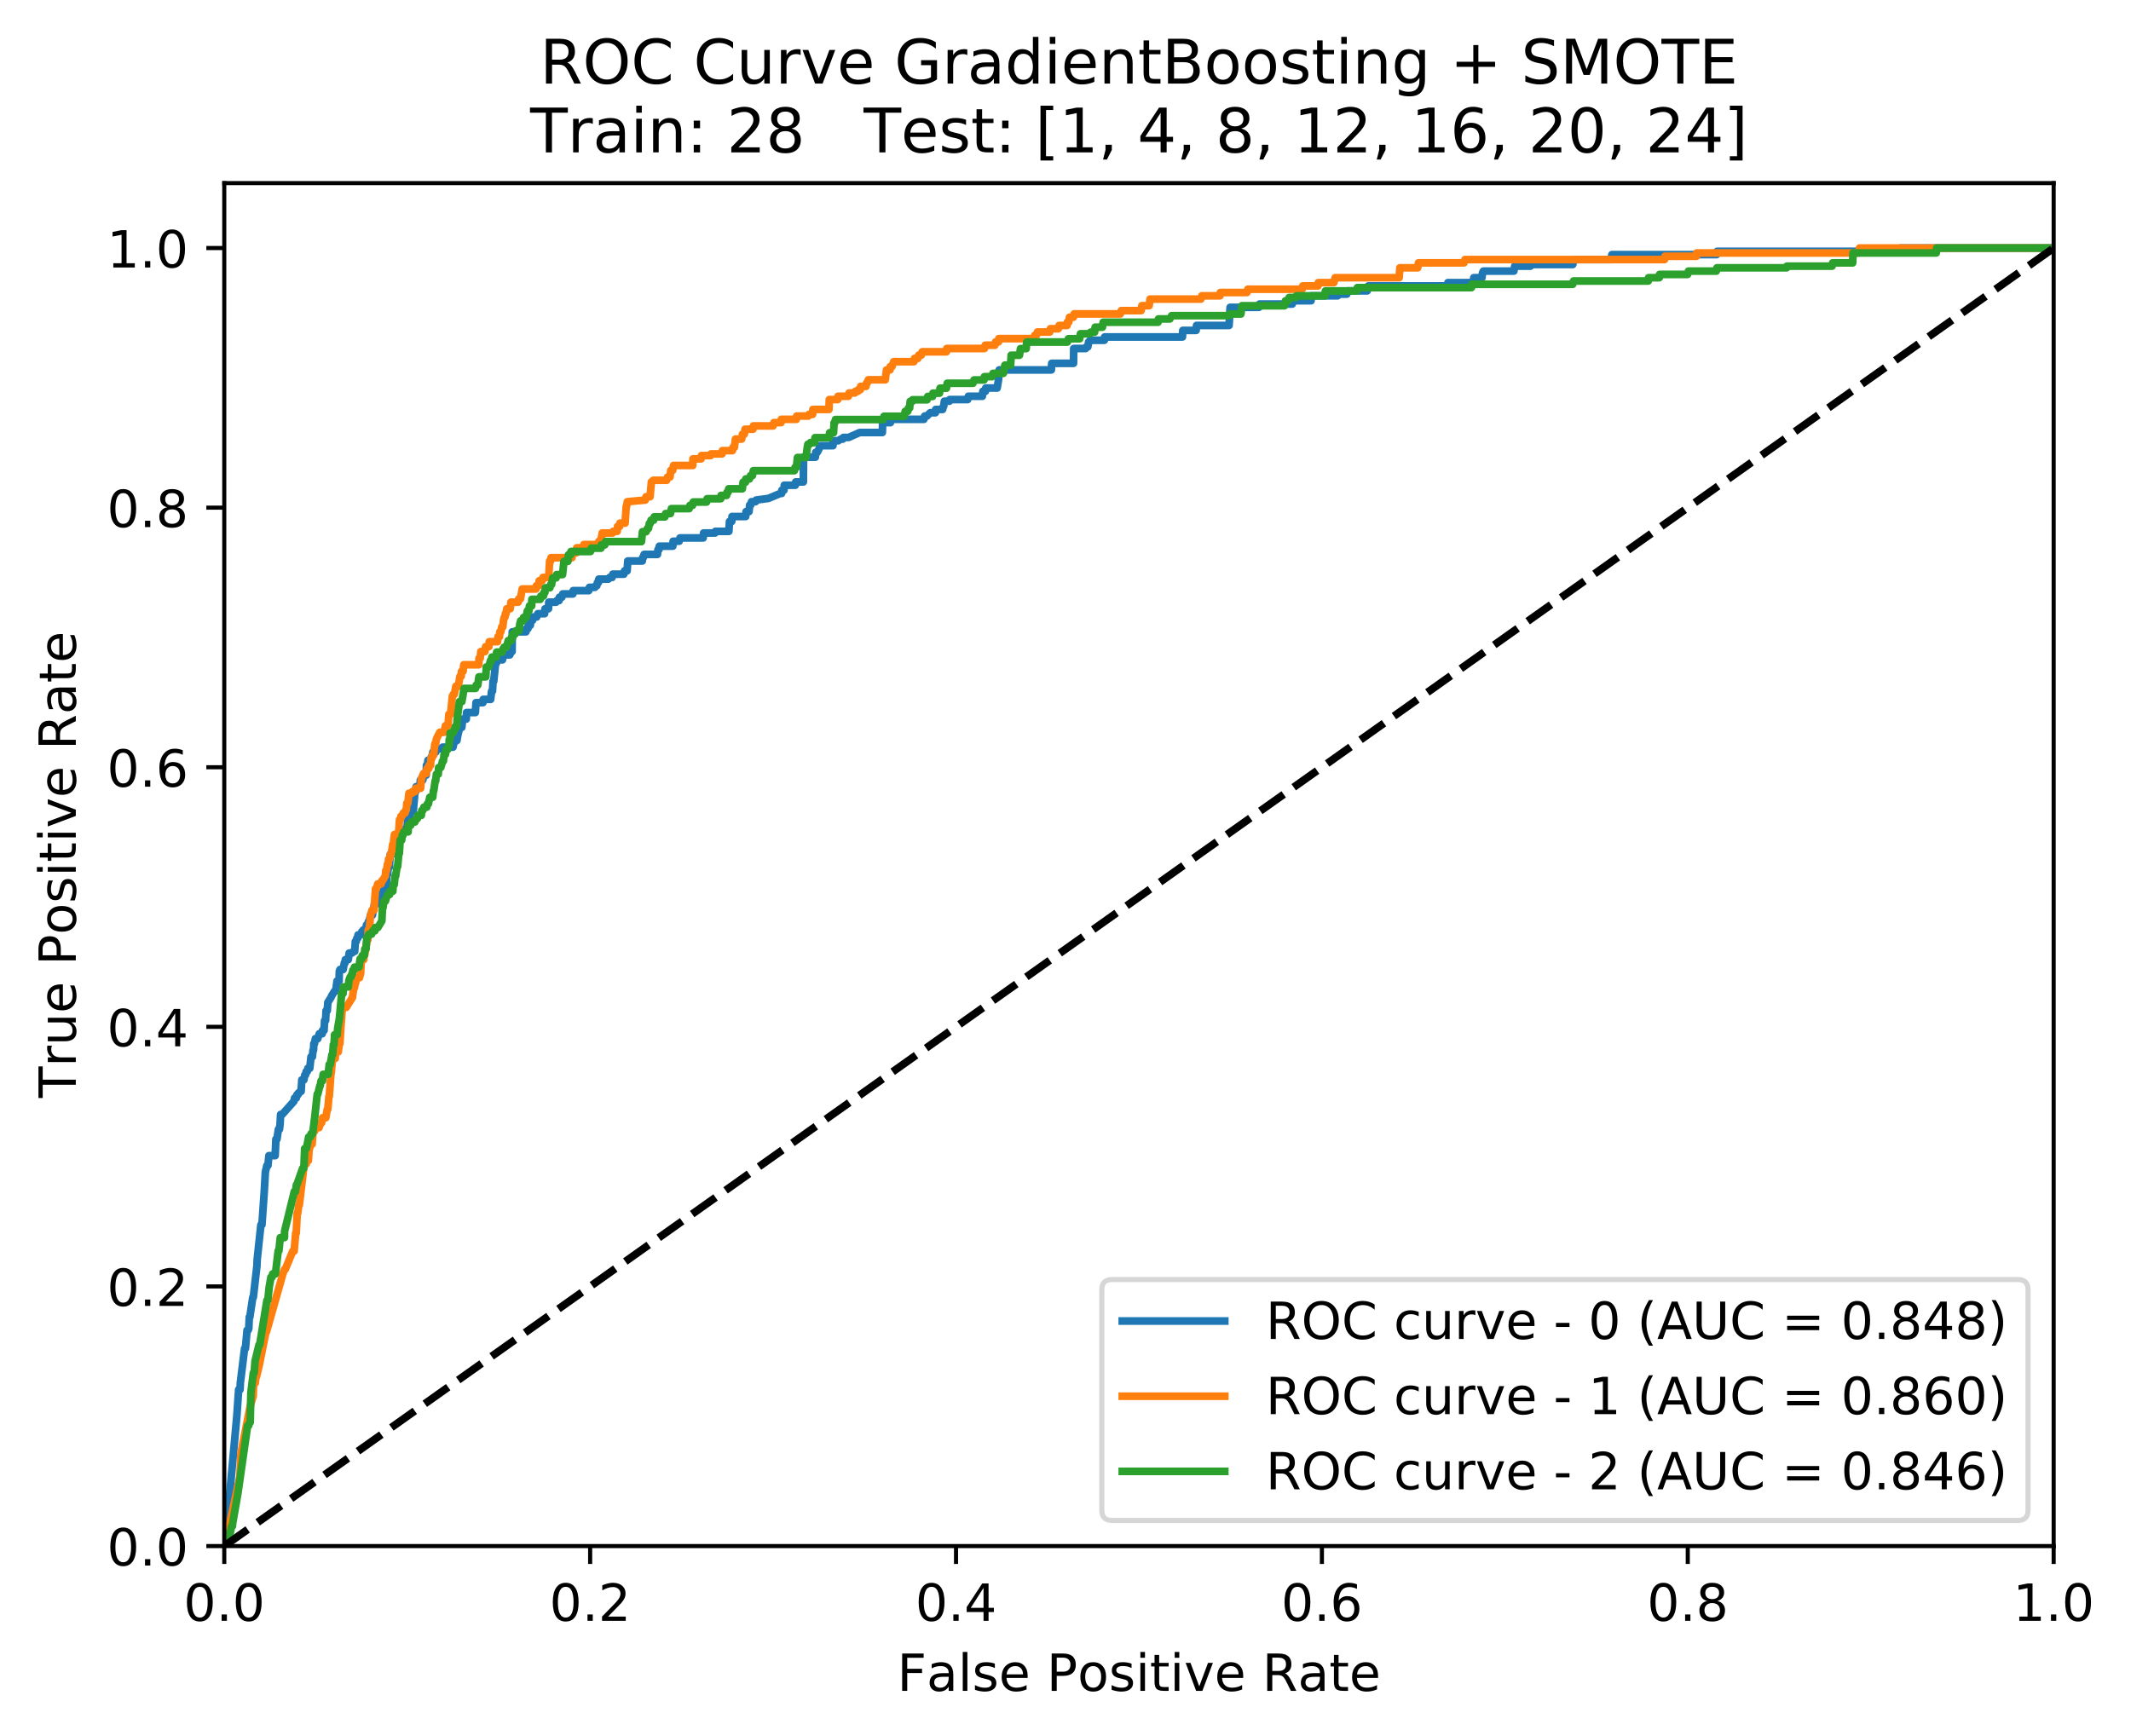 <?xml version="1.0" encoding="utf-8" standalone="no"?>
<!DOCTYPE svg PUBLIC "-//W3C//DTD SVG 1.1//EN"
  "http://www.w3.org/Graphics/SVG/1.1/DTD/svg11.dtd">
<!-- Created with matplotlib (http://matplotlib.org/) -->
<svg height="339pt" version="1.1" viewBox="0 0 416 339" width="416pt" xmlns="http://www.w3.org/2000/svg" xmlns:xlink="http://www.w3.org/1999/xlink">
 <defs>
  <style type="text/css">
*{stroke-linecap:butt;stroke-linejoin:round;}
  </style>
 </defs>
 <g id="figure_1">
  <g id="patch_1">
   <path d="M 0 339.424 
L 416.053 339.424 
L 416.053 0 
L 0 0 
z
" style="fill:#ffffff;"/>
  </g>
  <g id="axes_1">
   <g id="patch_2">
    <path d="M 43.781 301.868 
L 400.901 301.868 
L 400.901 35.755 
L 43.781 35.755 
z
" style="fill:#ffffff;"/>
   </g>
   <g id="matplotlib.axis_1">
    <g id="xtick_1">
     <g id="line2d_1">
      <defs>
       <path d="M 0 0 
L 0 3.5 
" id="m57148601ce" style="stroke:#000000;stroke-width:0.8;"/>
      </defs>
      <g>
       <use style="stroke:#000000;stroke-width:0.8;" x="43.781" xlink:href="#m57148601ce" y="301.868"/>
      </g>
     </g>
     <g id="text_1">
      <!-- 0.0 -->
      <defs>
       <path d="M 31.781 66.406 
Q 24.172 66.406 20.328 58.906 
Q 16.5 51.422 16.5 36.375 
Q 16.5 21.391 20.328 13.891 
Q 24.172 6.391 31.781 6.391 
Q 39.453 6.391 43.281 13.891 
Q 47.125 21.391 47.125 36.375 
Q 47.125 51.422 43.281 58.906 
Q 39.453 66.406 31.781 66.406 
M 31.781 74.219 
Q 44.047 74.219 50.516 64.516 
Q 56.984 54.828 56.984 36.375 
Q 56.984 17.969 50.516 8.266 
Q 44.047 -1.422 31.781 -1.422 
Q 19.531 -1.422 13.062 8.266 
Q 6.594 17.969 6.594 36.375 
Q 6.594 54.828 13.062 64.516 
Q 19.531 74.219 31.781 74.219 
" id="DejaVuSans-30"/>
       <path d="M 10.688 12.406 
L 21 12.406 
L 21 0 
L 10.688 0 
z
" id="DejaVuSans-2e"/>
      </defs>
      <g transform="translate(35.83 316.466)scale(0.1 -0.1)">
       <use xlink:href="#DejaVuSans-30"/>
       <use x="63.623" xlink:href="#DejaVuSans-2e"/>
       <use x="95.41" xlink:href="#DejaVuSans-30"/>
      </g>
     </g>
    </g>
    <g id="xtick_2">
     <g id="line2d_2">
      <g>
       <use style="stroke:#000000;stroke-width:0.8;" x="115.205" xlink:href="#m57148601ce" y="301.868"/>
      </g>
     </g>
     <g id="text_2">
      <!-- 0.2 -->
      <defs>
       <path d="M 19.188 8.297 
L 53.609 8.297 
L 53.609 0 
L 7.328 0 
L 7.328 8.297 
Q 12.938 14.109 22.625 23.891 
Q 32.328 33.688 34.812 36.531 
Q 39.547 41.844 41.422 45.531 
Q 43.312 49.219 43.312 52.781 
Q 43.312 58.594 39.234 62.25 
Q 35.156 65.922 28.609 65.922 
Q 23.969 65.922 18.812 64.312 
Q 13.672 62.703 7.812 59.422 
L 7.812 69.391 
Q 13.766 71.781 18.938 73 
Q 24.125 74.219 28.422 74.219 
Q 39.75 74.219 46.484 68.547 
Q 53.219 62.891 53.219 53.422 
Q 53.219 48.922 51.531 44.891 
Q 49.859 40.875 45.406 35.406 
Q 44.188 33.984 37.641 27.219 
Q 31.109 20.453 19.188 8.297 
" id="DejaVuSans-32"/>
      </defs>
      <g transform="translate(107.254 316.466)scale(0.1 -0.1)">
       <use xlink:href="#DejaVuSans-30"/>
       <use x="63.623" xlink:href="#DejaVuSans-2e"/>
       <use x="95.41" xlink:href="#DejaVuSans-32"/>
      </g>
     </g>
    </g>
    <g id="xtick_3">
     <g id="line2d_3">
      <g>
       <use style="stroke:#000000;stroke-width:0.8;" x="186.629" xlink:href="#m57148601ce" y="301.868"/>
      </g>
     </g>
     <g id="text_3">
      <!-- 0.4 -->
      <defs>
       <path d="M 37.797 64.312 
L 12.891 25.391 
L 37.797 25.391 
z
M 35.203 72.906 
L 47.609 72.906 
L 47.609 25.391 
L 58.016 25.391 
L 58.016 17.188 
L 47.609 17.188 
L 47.609 0 
L 37.797 0 
L 37.797 17.188 
L 4.891 17.188 
L 4.891 26.703 
z
" id="DejaVuSans-34"/>
      </defs>
      <g transform="translate(178.678 316.466)scale(0.1 -0.1)">
       <use xlink:href="#DejaVuSans-30"/>
       <use x="63.623" xlink:href="#DejaVuSans-2e"/>
       <use x="95.41" xlink:href="#DejaVuSans-34"/>
      </g>
     </g>
    </g>
    <g id="xtick_4">
     <g id="line2d_4">
      <g>
       <use style="stroke:#000000;stroke-width:0.8;" x="258.053" xlink:href="#m57148601ce" y="301.868"/>
      </g>
     </g>
     <g id="text_4">
      <!-- 0.6 -->
      <defs>
       <path d="M 33.016 40.375 
Q 26.375 40.375 22.484 35.828 
Q 18.609 31.297 18.609 23.391 
Q 18.609 15.531 22.484 10.953 
Q 26.375 6.391 33.016 6.391 
Q 39.656 6.391 43.531 10.953 
Q 47.406 15.531 47.406 23.391 
Q 47.406 31.297 43.531 35.828 
Q 39.656 40.375 33.016 40.375 
M 52.594 71.297 
L 52.594 62.312 
Q 48.875 64.062 45.094 64.984 
Q 41.312 65.922 37.594 65.922 
Q 27.828 65.922 22.672 59.328 
Q 17.531 52.734 16.797 39.406 
Q 19.672 43.656 24.016 45.922 
Q 28.375 48.188 33.594 48.188 
Q 44.578 48.188 50.953 41.516 
Q 57.328 34.859 57.328 23.391 
Q 57.328 12.156 50.688 5.359 
Q 44.047 -1.422 33.016 -1.422 
Q 20.359 -1.422 13.672 8.266 
Q 6.984 17.969 6.984 36.375 
Q 6.984 53.656 15.188 63.938 
Q 23.391 74.219 37.203 74.219 
Q 40.922 74.219 44.703 73.484 
Q 48.484 72.75 52.594 71.297 
" id="DejaVuSans-36"/>
      </defs>
      <g transform="translate(250.102 316.466)scale(0.1 -0.1)">
       <use xlink:href="#DejaVuSans-30"/>
       <use x="63.623" xlink:href="#DejaVuSans-2e"/>
       <use x="95.41" xlink:href="#DejaVuSans-36"/>
      </g>
     </g>
    </g>
    <g id="xtick_5">
     <g id="line2d_5">
      <g>
       <use style="stroke:#000000;stroke-width:0.8;" x="329.477" xlink:href="#m57148601ce" y="301.868"/>
      </g>
     </g>
     <g id="text_5">
      <!-- 0.8 -->
      <defs>
       <path d="M 31.781 34.625 
Q 24.75 34.625 20.719 30.859 
Q 16.703 27.094 16.703 20.516 
Q 16.703 13.922 20.719 10.156 
Q 24.75 6.391 31.781 6.391 
Q 38.812 6.391 42.859 10.172 
Q 46.922 13.969 46.922 20.516 
Q 46.922 27.094 42.891 30.859 
Q 38.875 34.625 31.781 34.625 
M 21.922 38.812 
Q 15.578 40.375 12.031 44.719 
Q 8.5 49.078 8.5 55.328 
Q 8.5 64.062 14.719 69.141 
Q 20.953 74.219 31.781 74.219 
Q 42.672 74.219 48.875 69.141 
Q 55.078 64.062 55.078 55.328 
Q 55.078 49.078 51.531 44.719 
Q 48 40.375 41.703 38.812 
Q 48.828 37.156 52.797 32.312 
Q 56.781 27.484 56.781 20.516 
Q 56.781 9.906 50.312 4.234 
Q 43.844 -1.422 31.781 -1.422 
Q 19.734 -1.422 13.25 4.234 
Q 6.781 9.906 6.781 20.516 
Q 6.781 27.484 10.781 32.312 
Q 14.797 37.156 21.922 38.812 
M 18.312 54.391 
Q 18.312 48.734 21.844 45.562 
Q 25.391 42.391 31.781 42.391 
Q 38.141 42.391 41.719 45.562 
Q 45.312 48.734 45.312 54.391 
Q 45.312 60.062 41.719 63.234 
Q 38.141 66.406 31.781 66.406 
Q 25.391 66.406 21.844 63.234 
Q 18.312 60.062 18.312 54.391 
" id="DejaVuSans-38"/>
      </defs>
      <g transform="translate(321.526 316.466)scale(0.1 -0.1)">
       <use xlink:href="#DejaVuSans-30"/>
       <use x="63.623" xlink:href="#DejaVuSans-2e"/>
       <use x="95.41" xlink:href="#DejaVuSans-38"/>
      </g>
     </g>
    </g>
    <g id="xtick_6">
     <g id="line2d_6">
      <g>
       <use style="stroke:#000000;stroke-width:0.8;" x="400.901" xlink:href="#m57148601ce" y="301.868"/>
      </g>
     </g>
     <g id="text_6">
      <!-- 1.0 -->
      <defs>
       <path d="M 12.406 8.297 
L 28.516 8.297 
L 28.516 63.922 
L 10.984 60.406 
L 10.984 69.391 
L 28.422 72.906 
L 38.281 72.906 
L 38.281 8.297 
L 54.391 8.297 
L 54.391 0 
L 12.406 0 
z
" id="DejaVuSans-31"/>
      </defs>
      <g transform="translate(392.95 316.466)scale(0.1 -0.1)">
       <use xlink:href="#DejaVuSans-31"/>
       <use x="63.623" xlink:href="#DejaVuSans-2e"/>
       <use x="95.41" xlink:href="#DejaVuSans-30"/>
      </g>
     </g>
    </g>
    <g id="text_7">
     <!-- False Positive Rate -->
     <defs>
      <path d="M 9.812 72.906 
L 51.703 72.906 
L 51.703 64.594 
L 19.672 64.594 
L 19.672 43.109 
L 48.578 43.109 
L 48.578 34.812 
L 19.672 34.812 
L 19.672 0 
L 9.812 0 
z
" id="DejaVuSans-46"/>
      <path d="M 34.281 27.484 
Q 23.391 27.484 19.188 25 
Q 14.984 22.516 14.984 16.5 
Q 14.984 11.719 18.141 8.906 
Q 21.297 6.109 26.703 6.109 
Q 34.188 6.109 38.703 11.406 
Q 43.219 16.703 43.219 25.484 
L 43.219 27.484 
z
M 52.203 31.203 
L 52.203 0 
L 43.219 0 
L 43.219 8.297 
Q 40.141 3.328 35.547 0.953 
Q 30.953 -1.422 24.312 -1.422 
Q 15.922 -1.422 10.953 3.297 
Q 6 8.016 6 15.922 
Q 6 25.141 12.172 29.828 
Q 18.359 34.516 30.609 34.516 
L 43.219 34.516 
L 43.219 35.406 
Q 43.219 41.609 39.141 45 
Q 35.062 48.391 27.688 48.391 
Q 23 48.391 18.547 47.266 
Q 14.109 46.141 10.016 43.891 
L 10.016 52.203 
Q 14.938 54.109 19.578 55.047 
Q 24.219 56 28.609 56 
Q 40.484 56 46.344 49.844 
Q 52.203 43.703 52.203 31.203 
" id="DejaVuSans-61"/>
      <path d="M 9.422 75.984 
L 18.406 75.984 
L 18.406 0 
L 9.422 0 
z
" id="DejaVuSans-6c"/>
      <path d="M 44.281 53.078 
L 44.281 44.578 
Q 40.484 46.531 36.375 47.5 
Q 32.281 48.484 27.875 48.484 
Q 21.188 48.484 17.844 46.438 
Q 14.5 44.391 14.5 40.281 
Q 14.5 37.156 16.891 35.375 
Q 19.281 33.594 26.516 31.984 
L 29.594 31.297 
Q 39.156 29.25 43.188 25.516 
Q 47.219 21.781 47.219 15.094 
Q 47.219 7.469 41.188 3.016 
Q 35.156 -1.422 24.609 -1.422 
Q 20.219 -1.422 15.453 -0.562 
Q 10.688 0.297 5.422 2 
L 5.422 11.281 
Q 10.406 8.688 15.234 7.391 
Q 20.062 6.109 24.812 6.109 
Q 31.156 6.109 34.562 8.281 
Q 37.984 10.453 37.984 14.406 
Q 37.984 18.062 35.516 20.016 
Q 33.062 21.969 24.703 23.781 
L 21.578 24.516 
Q 13.234 26.266 9.516 29.906 
Q 5.812 33.547 5.812 39.891 
Q 5.812 47.609 11.281 51.797 
Q 16.75 56 26.812 56 
Q 31.781 56 36.172 55.266 
Q 40.578 54.547 44.281 53.078 
" id="DejaVuSans-73"/>
      <path d="M 56.203 29.594 
L 56.203 25.203 
L 14.891 25.203 
Q 15.484 15.922 20.484 11.062 
Q 25.484 6.203 34.422 6.203 
Q 39.594 6.203 44.453 7.469 
Q 49.312 8.734 54.109 11.281 
L 54.109 2.781 
Q 49.266 0.734 44.188 -0.344 
Q 39.109 -1.422 33.891 -1.422 
Q 20.797 -1.422 13.156 6.188 
Q 5.516 13.812 5.516 26.812 
Q 5.516 40.234 12.766 48.109 
Q 20.016 56 32.328 56 
Q 43.359 56 49.781 48.891 
Q 56.203 41.797 56.203 29.594 
M 47.219 32.234 
Q 47.125 39.594 43.094 43.984 
Q 39.062 48.391 32.422 48.391 
Q 24.906 48.391 20.391 44.141 
Q 15.875 39.891 15.188 32.172 
z
" id="DejaVuSans-65"/>
      <path id="DejaVuSans-20"/>
      <path d="M 19.672 64.797 
L 19.672 37.406 
L 32.078 37.406 
Q 38.969 37.406 42.719 40.969 
Q 46.484 44.531 46.484 51.125 
Q 46.484 57.672 42.719 61.234 
Q 38.969 64.797 32.078 64.797 
z
M 9.812 72.906 
L 32.078 72.906 
Q 44.344 72.906 50.609 67.359 
Q 56.891 61.812 56.891 51.125 
Q 56.891 40.328 50.609 34.812 
Q 44.344 29.297 32.078 29.297 
L 19.672 29.297 
L 19.672 0 
L 9.812 0 
z
" id="DejaVuSans-50"/>
      <path d="M 30.609 48.391 
Q 23.391 48.391 19.188 42.75 
Q 14.984 37.109 14.984 27.297 
Q 14.984 17.484 19.156 11.844 
Q 23.344 6.203 30.609 6.203 
Q 37.797 6.203 41.984 11.859 
Q 46.188 17.531 46.188 27.297 
Q 46.188 37.016 41.984 42.703 
Q 37.797 48.391 30.609 48.391 
M 30.609 56 
Q 42.328 56 49.016 48.375 
Q 55.719 40.766 55.719 27.297 
Q 55.719 13.875 49.016 6.219 
Q 42.328 -1.422 30.609 -1.422 
Q 18.844 -1.422 12.172 6.219 
Q 5.516 13.875 5.516 27.297 
Q 5.516 40.766 12.172 48.375 
Q 18.844 56 30.609 56 
" id="DejaVuSans-6f"/>
      <path d="M 9.422 54.688 
L 18.406 54.688 
L 18.406 0 
L 9.422 0 
z
M 9.422 75.984 
L 18.406 75.984 
L 18.406 64.594 
L 9.422 64.594 
z
" id="DejaVuSans-69"/>
      <path d="M 18.312 70.219 
L 18.312 54.688 
L 36.812 54.688 
L 36.812 47.703 
L 18.312 47.703 
L 18.312 18.016 
Q 18.312 11.328 20.141 9.422 
Q 21.969 7.516 27.594 7.516 
L 36.812 7.516 
L 36.812 0 
L 27.594 0 
Q 17.188 0 13.234 3.875 
Q 9.281 7.766 9.281 18.016 
L 9.281 47.703 
L 2.688 47.703 
L 2.688 54.688 
L 9.281 54.688 
L 9.281 70.219 
z
" id="DejaVuSans-74"/>
      <path d="M 2.984 54.688 
L 12.5 54.688 
L 29.594 8.797 
L 46.688 54.688 
L 56.203 54.688 
L 35.688 0 
L 23.484 0 
z
" id="DejaVuSans-76"/>
      <path d="M 44.391 34.188 
Q 47.562 33.109 50.562 29.594 
Q 53.562 26.078 56.594 19.922 
L 66.609 0 
L 56 0 
L 46.688 18.703 
Q 43.062 26.031 39.672 28.422 
Q 36.281 30.812 30.422 30.812 
L 19.672 30.812 
L 19.672 0 
L 9.812 0 
L 9.812 72.906 
L 32.078 72.906 
Q 44.578 72.906 50.734 67.672 
Q 56.891 62.453 56.891 51.906 
Q 56.891 45.016 53.688 40.469 
Q 50.484 35.938 44.391 34.188 
M 19.672 64.797 
L 19.672 38.922 
L 32.078 38.922 
Q 39.203 38.922 42.844 42.219 
Q 46.484 45.516 46.484 51.906 
Q 46.484 58.297 42.844 61.547 
Q 39.203 64.797 32.078 64.797 
z
" id="DejaVuSans-52"/>
     </defs>
     <g transform="translate(175.136 330.144)scale(0.1 -0.1)">
      <use xlink:href="#DejaVuSans-46"/>
      <use x="57.379" xlink:href="#DejaVuSans-61"/>
      <use x="118.658" xlink:href="#DejaVuSans-6c"/>
      <use x="146.441" xlink:href="#DejaVuSans-73"/>
      <use x="198.541" xlink:href="#DejaVuSans-65"/>
      <use x="260.064" xlink:href="#DejaVuSans-20"/>
      <use x="291.852" xlink:href="#DejaVuSans-50"/>
      <use x="352.107" xlink:href="#DejaVuSans-6f"/>
      <use x="413.289" xlink:href="#DejaVuSans-73"/>
      <use x="465.389" xlink:href="#DejaVuSans-69"/>
      <use x="493.172" xlink:href="#DejaVuSans-74"/>
      <use x="532.381" xlink:href="#DejaVuSans-69"/>
      <use x="560.164" xlink:href="#DejaVuSans-76"/>
      <use x="619.344" xlink:href="#DejaVuSans-65"/>
      <use x="680.867" xlink:href="#DejaVuSans-20"/>
      <use x="712.654" xlink:href="#DejaVuSans-52"/>
      <use x="782.105" xlink:href="#DejaVuSans-61"/>
      <use x="843.385" xlink:href="#DejaVuSans-74"/>
      <use x="882.594" xlink:href="#DejaVuSans-65"/>
     </g>
    </g>
   </g>
   <g id="matplotlib.axis_2">
    <g id="ytick_1">
     <g id="line2d_7">
      <defs>
       <path d="M 0 0 
L -3.5 0 
" id="m9af96b2b78" style="stroke:#000000;stroke-width:0.8;"/>
      </defs>
      <g>
       <use style="stroke:#000000;stroke-width:0.8;" x="43.781" xlink:href="#m9af96b2b78" y="301.868"/>
      </g>
     </g>
     <g id="text_8">
      <!-- 0.0 -->
      <g transform="translate(20.878 305.667)scale(0.1 -0.1)">
       <use xlink:href="#DejaVuSans-30"/>
       <use x="63.623" xlink:href="#DejaVuSans-2e"/>
       <use x="95.41" xlink:href="#DejaVuSans-30"/>
      </g>
     </g>
    </g>
    <g id="ytick_2">
     <g id="line2d_8">
      <g>
       <use style="stroke:#000000;stroke-width:0.8;" x="43.781" xlink:href="#m9af96b2b78" y="251.179"/>
      </g>
     </g>
     <g id="text_9">
      <!-- 0.2 -->
      <g transform="translate(20.878 254.979)scale(0.1 -0.1)">
       <use xlink:href="#DejaVuSans-30"/>
       <use x="63.623" xlink:href="#DejaVuSans-2e"/>
       <use x="95.41" xlink:href="#DejaVuSans-32"/>
      </g>
     </g>
    </g>
    <g id="ytick_3">
     <g id="line2d_9">
      <g>
       <use style="stroke:#000000;stroke-width:0.8;" x="43.781" xlink:href="#m9af96b2b78" y="200.492"/>
      </g>
     </g>
     <g id="text_10">
      <!-- 0.4 -->
      <g transform="translate(20.878 204.291)scale(0.1 -0.1)">
       <use xlink:href="#DejaVuSans-30"/>
       <use x="63.623" xlink:href="#DejaVuSans-2e"/>
       <use x="95.41" xlink:href="#DejaVuSans-34"/>
      </g>
     </g>
    </g>
    <g id="ytick_4">
     <g id="line2d_10">
      <g>
       <use style="stroke:#000000;stroke-width:0.8;" x="43.781" xlink:href="#m9af96b2b78" y="149.804"/>
      </g>
     </g>
     <g id="text_11">
      <!-- 0.6 -->
      <g transform="translate(20.878 153.603)scale(0.1 -0.1)">
       <use xlink:href="#DejaVuSans-30"/>
       <use x="63.623" xlink:href="#DejaVuSans-2e"/>
       <use x="95.41" xlink:href="#DejaVuSans-36"/>
      </g>
     </g>
    </g>
    <g id="ytick_5">
     <g id="line2d_11">
      <g>
       <use style="stroke:#000000;stroke-width:0.8;" x="43.781" xlink:href="#m9af96b2b78" y="99.115"/>
      </g>
     </g>
     <g id="text_12">
      <!-- 0.8 -->
      <g transform="translate(20.878 102.915)scale(0.1 -0.1)">
       <use xlink:href="#DejaVuSans-30"/>
       <use x="63.623" xlink:href="#DejaVuSans-2e"/>
       <use x="95.41" xlink:href="#DejaVuSans-38"/>
      </g>
     </g>
    </g>
    <g id="ytick_6">
     <g id="line2d_12">
      <g>
       <use style="stroke:#000000;stroke-width:0.8;" x="43.781" xlink:href="#m9af96b2b78" y="48.428"/>
      </g>
     </g>
     <g id="text_13">
      <!-- 1.0 -->
      <g transform="translate(20.878 52.227)scale(0.1 -0.1)">
       <use xlink:href="#DejaVuSans-31"/>
       <use x="63.623" xlink:href="#DejaVuSans-2e"/>
       <use x="95.41" xlink:href="#DejaVuSans-30"/>
      </g>
     </g>
    </g>
    <g id="text_14">
     <!-- True Positive Rate -->
     <defs>
      <path d="M -0.297 72.906 
L 61.375 72.906 
L 61.375 64.594 
L 35.5 64.594 
L 35.5 0 
L 25.594 0 
L 25.594 64.594 
L -0.297 64.594 
z
" id="DejaVuSans-54"/>
      <path d="M 41.109 46.297 
Q 39.594 47.172 37.812 47.578 
Q 36.031 48 33.891 48 
Q 26.266 48 22.188 43.047 
Q 18.109 38.094 18.109 28.812 
L 18.109 0 
L 9.078 0 
L 9.078 54.688 
L 18.109 54.688 
L 18.109 46.188 
Q 20.953 51.172 25.484 53.578 
Q 30.031 56 36.531 56 
Q 37.453 56 38.578 55.875 
Q 39.703 55.766 41.062 55.516 
z
" id="DejaVuSans-72"/>
      <path d="M 8.5 21.578 
L 8.5 54.688 
L 17.484 54.688 
L 17.484 21.922 
Q 17.484 14.156 20.5 10.266 
Q 23.531 6.391 29.594 6.391 
Q 36.859 6.391 41.078 11.031 
Q 45.312 15.672 45.312 23.688 
L 45.312 54.688 
L 54.297 54.688 
L 54.297 0 
L 45.312 0 
L 45.312 8.406 
Q 42.047 3.422 37.719 1 
Q 33.406 -1.422 27.688 -1.422 
Q 18.266 -1.422 13.375 4.438 
Q 8.5 10.297 8.5 21.578 
M 31.109 56 
z
" id="DejaVuSans-75"/>
     </defs>
     <g transform="translate(14.798 214.358)rotate(-90)scale(0.1 -0.1)">
      <use xlink:href="#DejaVuSans-54"/>
      <use x="60.865" xlink:href="#DejaVuSans-72"/>
      <use x="101.979" xlink:href="#DejaVuSans-75"/>
      <use x="165.357" xlink:href="#DejaVuSans-65"/>
      <use x="226.881" xlink:href="#DejaVuSans-20"/>
      <use x="258.668" xlink:href="#DejaVuSans-50"/>
      <use x="318.924" xlink:href="#DejaVuSans-6f"/>
      <use x="380.105" xlink:href="#DejaVuSans-73"/>
      <use x="432.205" xlink:href="#DejaVuSans-69"/>
      <use x="459.988" xlink:href="#DejaVuSans-74"/>
      <use x="499.197" xlink:href="#DejaVuSans-69"/>
      <use x="526.98" xlink:href="#DejaVuSans-76"/>
      <use x="586.16" xlink:href="#DejaVuSans-65"/>
      <use x="647.684" xlink:href="#DejaVuSans-20"/>
      <use x="679.471" xlink:href="#DejaVuSans-52"/>
      <use x="748.922" xlink:href="#DejaVuSans-61"/>
      <use x="810.201" xlink:href="#DejaVuSans-74"/>
      <use x="849.41" xlink:href="#DejaVuSans-65"/>
     </g>
    </g>
   </g>
   <g id="line2d_13">
    <path clip-path="url(#p18fde6af8c)" d="M 43.781 301.868 
L 43.849 301.868 
L 43.916 301.868 
L 46.234 276.459 
L 46.592 271.313 
L 46.862 271.313 
L 46.916 270.027 
L 47.747 263.273 
L 47.916 263.273 
L 48.227 259.735 
L 48.429 259.735 
L 48.564 259.413 
L 48.666 257.162 
L 48.767 257.162 
L 49.348 253.302 
L 49.45 253.302 
L 50.152 247.191 
L 50.206 245.905 
L 50.929 239.151 
L 51.132 239.151 
L 51.584 232.718 
L 51.801 228.859 
L 52.098 227.572 
L 52.301 227.572 
L 52.496 225.643 
L 53.713 225.643 
L 53.861 222.426 
L 54.064 222.426 
L 54.348 220.497 
L 54.55 220.497 
L 54.672 219.532 
L 54.78 217.602 
L 55.084 217.602 
L 57.381 215.029 
L 57.509 214.386 
L 57.847 214.386 
L 57.969 213.742 
L 58.171 213.742 
L 58.239 213.421 
L 58.374 213.421 
L 58.577 213.099 
L 58.779 213.099 
L 58.915 210.848 
L 59.32 210.848 
L 59.509 209.883 
L 59.644 209.883 
L 59.766 209.24 
L 59.969 209.24 
L 60.097 208.596 
L 60.468 208.596 
L 60.712 206.345 
L 60.982 206.345 
L 61.104 205.059 
L 61.205 205.059 
L 61.259 203.772 
L 61.394 203.772 
L 61.556 202.807 
L 62.029 202.807 
L 62.326 201.842 
L 62.901 201.842 
L 62.955 201.199 
L 63.259 201.199 
L 63.36 199.269 
L 63.563 199.269 
L 63.651 197.34 
L 63.887 197.34 
L 63.995 195.731 
L 64.603 194.767 
L 64.738 194.445 
L 65.346 193.48 
L 65.549 193.48 
L 65.785 191.55 
L 66.191 191.55 
L 66.245 189.621 
L 66.38 189.299 
L 66.988 189.299 
L 67.218 188.012 
L 67.353 188.012 
L 67.414 187.369 
L 67.988 187.369 
L 68.164 186.083 
L 68.704 186.083 
L 68.974 185.761 
L 69.244 185.761 
L 69.366 183.831 
L 69.535 183.831 
L 69.663 183.188 
L 69.832 183.188 
L 69.893 182.545 
L 70.4 182.545 
L 70.636 181.902 
L 70.771 181.902 
L 70.906 181.58 
L 71.413 181.58 
L 71.535 180.615 
L 71.771 180.615 
L 71.9 179.972 
L 72.035 179.972 
L 72.325 178.685 
L 72.697 178.685 
L 73.109 176.434 
L 73.649 176.434 
L 73.778 175.469 
L 74.149 175.469 
L 74.284 175.148 
L 74.453 175.148 
L 74.507 174.504 
L 74.71 174.504 
L 74.845 173.861 
L 75.048 173.861 
L 75.176 173.218 
L 75.413 173.218 
L 75.534 170.645 
L 75.703 170.645 
L 75.744 169.358 
L 75.98 169.358 
L 76.196 166.785 
L 76.568 166.785 
L 76.831 165.82 
L 77.237 165.82 
L 77.426 165.177 
L 77.73 165.177 
L 77.892 163.247 
L 78.534 163.247 
L 78.574 161.961 
L 79.216 161.961 
L 79.453 161.639 
L 79.615 159.71 
L 79.953 159.71 
L 79.993 158.423 
L 80.669 158.423 
L 81.013 154.564 
L 81.148 154.564 
L 81.23 153.599 
L 81.939 153.599 
L 82.061 152.312 
L 82.533 152.312 
L 82.723 151.347 
L 83.196 151.347 
L 83.256 149.418 
L 83.459 149.418 
L 83.54 148.453 
L 84.047 148.453 
L 84.202 147.809 
L 84.337 147.809 
L 84.499 146.845 
L 85.074 146.845 
L 85.263 146.201 
L 86.276 146.201 
L 86.411 145.88 
L 88.438 145.88 
L 88.621 144.915 
L 88.756 144.915 
L 88.823 144.593 
L 89.195 144.593 
L 89.357 143.628 
L 89.749 142.02 
L 90.154 142.02 
L 90.31 140.412 
L 91.019 140.412 
L 91.073 139.126 
L 92.796 139.126 
L 92.924 137.196 
L 94.275 137.196 
L 94.329 136.553 
L 95.782 136.553 
L 95.971 134.944 
L 96.14 134.944 
L 96.248 133.015 
L 96.383 133.015 
L 96.741 129.477 
L 96.91 129.477 
L 97.072 128.834 
L 98.086 128.834 
L 98.309 127.869 
L 99.525 127.869 
L 99.795 127.225 
L 99.964 127.225 
L 100.004 123.366 
L 102.673 123.366 
L 102.801 122.723 
L 103.072 122.723 
L 103.126 122.079 
L 103.531 122.079 
L 103.626 121.115 
L 103.963 121.115 
L 104.017 120.471 
L 104.761 120.471 
L 104.997 119.828 
L 106.314 119.828 
L 106.395 118.863 
L 107.071 118.863 
L 107.125 117.577 
L 108.544 117.577 
L 108.713 117.255 
L 109.152 117.255 
L 109.206 116.612 
L 109.679 116.612 
L 109.841 115.969 
L 111.834 115.969 
L 111.888 115.325 
L 114.928 115.325 
L 115.057 114.682 
L 116.138 114.682 
L 116.306 114.36 
L 116.509 114.36 
L 116.638 113.717 
L 116.84 113.717 
L 116.894 113.074 
L 118.752 113.074 
L 118.989 112.752 
L 119.495 112.752 
L 119.624 112.109 
L 121.786 112.109 
L 121.914 111.466 
L 122.421 111.466 
L 122.549 109.536 
L 125.386 109.536 
L 125.441 108.893 
L 125.576 108.893 
L 125.738 108.25 
L 128.339 108.25 
L 128.454 107.285 
L 128.656 107.285 
L 128.71 106.642 
L 131.345 106.642 
L 131.406 105.677 
L 132.588 105.677 
L 132.744 105.033 
L 137.27 105.033 
L 137.351 104.069 
L 139.581 104.069 
L 139.648 103.747 
L 142.283 103.747 
L 142.405 101.817 
L 142.844 101.817 
L 142.898 100.852 
L 145.567 100.852 
L 145.648 99.887 
L 146.222 99.887 
L 146.35 98.601 
L 146.553 98.601 
L 146.708 97.958 
L 147.485 97.958 
L 147.614 97.636 
L 150.012 97.314 
L 152.309 96.35 
L 152.579 96.35 
L 152.64 95.706 
L 153.045 95.706 
L 153.099 94.741 
L 155.261 94.741 
L 155.329 94.098 
L 156.829 94.098 
L 156.862 89.274 
L 159.16 89.274 
L 159.241 88.309 
L 159.545 88.309 
L 159.882 87.666 
L 160.038 87.022 
L 162.605 87.022 
L 162.659 86.058 
L 163.639 86.058 
L 164.112 85.736 
L 164.517 85.736 
L 164.645 85.414 
L 165.659 85.414 
L 167.821 84.449 
L 172.246 84.449 
L 172.307 82.52 
L 173.827 82.52 
L 173.982 81.876 
L 180.353 81.876 
L 180.508 81.233 
L 180.947 81.233 
L 181.589 80.59 
L 182.603 80.59 
L 182.657 79.947 
L 184.008 79.947 
L 184.163 79.303 
L 184.231 79.303 
L 184.352 78.339 
L 185.332 78.339 
L 185.393 78.017 
L 188.906 78.017 
L 189.028 77.374 
L 191.764 77.374 
L 191.865 76.409 
L 192.372 76.409 
L 192.426 75.766 
L 194.655 75.766 
L 194.926 74.157 
L 195.054 72.228 
L 205.235 72.228 
L 205.309 70.941 
L 209.566 70.941 
L 209.606 68.047 
L 211.937 68.047 
L 212.086 67.725 
L 212.356 67.725 
L 212.511 66.76 
L 212.68 66.76 
L 212.809 66.438 
L 215.579 66.438 
L 215.639 65.795 
L 230.827 65.795 
L 230.901 64.509 
L 233.502 64.509 
L 233.583 63.544 
L 239.934 63.544 
L 240.136 60.006 
L 245.757 60.006 
L 245.886 59.363 
L 252.27 59.363 
L 252.358 58.719 
L 255.939 58.719 
L 255.993 57.755 
L 261.127 57.755 
L 261.256 57.433 
L 262.918 57.433 
L 263.046 56.79 
L 266.897 56.79 
L 267.12 55.825 
L 282.523 55.825 
L 282.652 55.182 
L 287.584 55.182 
L 287.705 54.217 
L 289.293 54.217 
L 289.414 53.252 
L 289.583 52.93 
L 295.529 52.93 
L 295.684 51.965 
L 298.758 51.965 
L 298.92 51.644 
L 307.027 51.644 
L 307.21 50.679 
L 314.506 50.679 
L 314.661 49.714 
L 335.098 49.714 
L 335.22 49.071 
L 370.918 49.071 
L 371.006 48.428 
L 400.901 48.428 
L 400.901 48.428 
" style="fill:none;stroke:#1f77b4;stroke-linecap:square;stroke-width:1.5;"/>
   </g>
   <g id="line2d_14">
    <path clip-path="url(#p18fde6af8c)" d="M 43.781 301.868 
L 43.883 301.224 
L 43.984 301.224 
L 44.187 300.581 
L 46.821 288.359 
L 47.024 283.857 
L 48.848 274.529 
L 49.423 272.6 
L 49.524 270.027 
L 49.828 270.027 
L 49.983 268.74 
L 50.085 268.74 
L 50.625 266.489 
L 51.909 260.056 
L 52.01 260.056 
L 55.017 249.443 
L 55.186 248.799 
L 55.557 247.835 
L 55.692 247.835 
L 57.145 244.297 
L 57.415 244.297 
L 57.726 240.759 
L 57.827 240.759 
L 58.023 236.899 
L 58.124 236.899 
L 58.327 235.291 
L 58.428 235.291 
L 59.313 227.894 
L 59.584 227.251 
L 59.786 227.251 
L 59.888 226.607 
L 60.192 226.607 
L 60.327 224.678 
L 60.631 223.391 
L 60.935 223.391 
L 61.07 221.461 
L 61.138 220.818 
L 61.442 220.818 
L 61.644 220.175 
L 62.286 220.175 
L 62.455 219.532 
L 62.556 219.532 
L 62.658 219.21 
L 62.793 219.21 
L 62.962 218.245 
L 63.604 218.245 
L 63.874 216.637 
L 63.975 216.637 
L 64.043 215.994 
L 64.212 214.064 
L 64.279 214.064 
L 64.583 209.883 
L 64.685 209.24 
L 64.921 206.667 
L 65.428 206.667 
L 65.495 205.38 
L 66.036 205.38 
L 66.238 203.772 
L 66.34 203.772 
L 66.637 199.269 
L 66.84 196.696 
L 67.583 196.696 
L 68.799 194.767 
L 69.069 192.837 
L 69.204 192.837 
L 69.373 191.872 
L 69.441 191.872 
L 69.535 190.907 
L 70.177 190.907 
L 70.339 190.264 
L 70.407 189.942 
L 70.502 188.012 
L 70.67 187.369 
L 71.008 187.369 
L 71.076 186.404 
L 71.211 186.404 
L 71.67 183.51 
L 71.805 183.51 
L 71.873 181.58 
L 72.076 181.58 
L 72.339 178.685 
L 72.609 177.72 
L 73.015 177.72 
L 73.211 174.826 
L 73.312 173.539 
L 73.447 173.539 
L 73.751 172.575 
L 74.393 172.575 
L 74.562 171.931 
L 74.697 171.931 
L 75.238 170.966 
L 75.305 170.002 
L 75.44 170.002 
L 75.643 168.715 
L 75.778 168.715 
L 75.846 167.75 
L 76.048 167.75 
L 76.217 166.785 
L 76.386 166.785 
L 76.663 164.856 
L 76.798 164.856 
L 76.906 163.569 
L 77.008 162.926 
L 77.785 162.926 
L 77.987 160.031 
L 78.156 160.031 
L 78.258 159.388 
L 78.46 159.388 
L 78.73 158.745 
L 79.068 158.745 
L 79.217 158.101 
L 79.318 158.101 
L 79.42 156.815 
L 79.622 156.815 
L 79.825 154.885 
L 80.433 154.885 
L 80.501 154.564 
L 81.007 154.564 
L 81.156 153.92 
L 82.102 153.92 
L 82.277 151.991 
L 82.683 151.026 
L 83.223 151.026 
L 83.358 150.061 
L 83.696 150.061 
L 83.75 149.418 
L 84.054 149.418 
L 84.115 148.131 
L 84.284 148.131 
L 84.365 147.488 
L 84.635 147.488 
L 84.885 145.236 
L 85.054 145.236 
L 85.189 144.272 
L 85.845 142.985 
L 86.689 142.985 
L 86.953 141.699 
L 87.459 141.699 
L 87.628 139.447 
L 87.966 139.447 
L 88.304 135.909 
L 88.405 135.909 
L 88.473 135.588 
L 88.675 135.588 
L 89 133.98 
L 89.473 133.98 
L 89.79 132.05 
L 90.027 132.05 
L 90.094 131.085 
L 90.398 131.085 
L 90.533 129.798 
L 93.472 129.798 
L 93.513 128.512 
L 93.749 128.512 
L 93.851 127.225 
L 94.661 127.225 
L 94.796 126.261 
L 95.438 126.261 
L 95.506 125.296 
L 97.127 125.296 
L 97.208 124.331 
L 97.512 124.331 
L 97.566 123.366 
L 97.769 123.366 
L 97.952 122.401 
L 98.154 122.401 
L 98.296 121.115 
L 98.452 120.471 
L 98.587 120.471 
L 98.654 119.828 
L 98.789 119.828 
L 98.924 118.863 
L 99.6 118.863 
L 99.735 117.577 
L 101.154 117.577 
L 101.255 116.933 
L 101.593 116.933 
L 101.938 115.004 
L 104.64 115.004 
L 104.708 114.36 
L 105.181 114.36 
L 105.248 113.396 
L 105.822 113.396 
L 105.991 112.752 
L 107.106 112.752 
L 107.295 109.536 
L 107.498 109.536 
L 107.565 108.893 
L 111.653 108.893 
L 111.808 107.928 
L 112.518 107.928 
L 112.585 106.963 
L 113.801 106.963 
L 113.984 106.32 
L 116.855 106.32 
L 116.916 105.677 
L 117.287 105.677 
L 117.551 104.069 
L 119.578 104.069 
L 119.713 103.747 
L 120.49 103.747 
L 120.557 102.782 
L 120.963 102.782 
L 121.017 102.139 
L 122.03 102.139 
L 122.24 98.923 
L 122.307 98.923 
L 122.456 97.958 
L 125.969 97.636 
L 126.118 96.993 
L 126.895 96.993 
L 127.165 94.098 
L 127.536 93.777 
L 130.138 93.777 
L 130.32 93.133 
L 130.793 93.133 
L 130.942 91.847 
L 131.313 91.847 
L 131.482 90.882 
L 135.232 90.882 
L 135.272 89.595 
L 136.86 89.595 
L 136.927 88.952 
L 138.718 88.952 
L 138.785 88.631 
L 140.947 88.631 
L 141.015 87.987 
L 142.974 87.987 
L 143.096 87.344 
L 143.366 87.344 
L 143.569 85.736 
L 144.785 85.736 
L 144.933 84.771 
L 145.305 84.771 
L 145.44 83.806 
L 146.994 83.806 
L 147.062 83.163 
L 150.913 83.163 
L 151.081 82.52 
L 152.466 82.52 
L 152.52 81.876 
L 155.459 81.876 
L 155.52 81.233 
L 157.783 81.233 
L 157.919 80.912 
L 158.628 80.912 
L 158.682 79.947 
L 161.824 79.947 
L 161.884 78.017 
L 163.54 78.017 
L 163.594 77.374 
L 165.621 77.374 
L 165.756 76.73 
L 166.87 76.73 
L 166.972 76.409 
L 167.478 76.409 
L 167.546 76.087 
L 167.951 76.087 
L 168.005 75.444 
L 169.053 75.444 
L 169.154 74.801 
L 169.289 74.801 
L 169.505 74.157 
L 172.816 74.157 
L 173.059 72.228 
L 173.735 72.228 
L 173.789 71.584 
L 174.126 71.584 
L 174.464 70.62 
L 178.417 70.62 
L 178.538 69.976 
L 179.18 69.976 
L 179.349 69.333 
L 179.856 69.333 
L 180.024 68.69 
L 184.754 68.69 
L 184.821 68.047 
L 192.185 68.047 
L 192.321 67.403 
L 194.212 67.403 
L 194.347 66.76 
L 194.922 66.76 
L 194.976 66.117 
L 201.84 66.117 
L 201.995 65.474 
L 202.333 65.474 
L 202.516 64.83 
L 204.914 64.83 
L 205.049 64.187 
L 206.603 64.187 
L 206.758 63.544 
L 208.312 63.544 
L 208.366 62.901 
L 208.637 62.901 
L 208.772 61.936 
L 209.549 61.936 
L 209.684 61.292 
L 218.703 61.292 
L 218.886 60.649 
L 222.77 60.649 
L 222.905 59.684 
L 224.324 59.684 
L 224.5 58.398 
L 234.431 58.398 
L 234.614 57.755 
L 238.161 57.755 
L 238.215 57.111 
L 243.424 57.111 
L 243.593 56.468 
L 254.2 56.468 
L 254.321 55.825 
L 257.294 55.825 
L 257.348 55.182 
L 260.388 55.182 
L 260.638 54.217 
L 273.13 54.217 
L 273.272 52.287 
L 276.751 52.287 
L 276.9 51.322 
L 285.791 51.322 
L 285.98 50.679 
L 324.943 50.679 
L 325.024 50.036 
L 331.172 50.036 
L 331.226 49.392 
L 362.837 49.392 
L 363 48.428 
L 400.901 48.428 
L 400.901 48.428 
" style="fill:none;stroke:#ff7f0e;stroke-linecap:square;stroke-width:1.5;"/>
   </g>
   <g id="line2d_15">
    <path clip-path="url(#p18fde6af8c)" d="M 43.781 301.868 
L 43.849 301.223 
L 44.153 301.223 
L 44.254 300.579 
L 44.619 300.579 
L 44.754 299.291 
L 44.957 299.291 
L 45.193 298.003 
L 45.362 298.003 
L 45.43 297.359 
L 46.443 291.562 
L 48.335 278.359 
L 48.538 278.359 
L 48.74 277.715 
L 48.842 277.715 
L 48.977 271.918 
L 49.456 268.054 
L 49.625 268.054 
L 49.781 265.8 
L 50.558 262.579 
L 50.693 262.579 
L 52.112 253.885 
L 52.28 253.885 
L 52.551 251.308 
L 52.888 249.376 
L 53.091 249.376 
L 53.226 248.732 
L 53.767 248.732 
L 54.307 244.224 
L 54.442 244.224 
L 54.713 241.647 
L 55.523 241.647 
L 55.564 240.359 
L 57.456 232.63 
L 57.692 232.63 
L 57.861 231.342 
L 57.962 231.342 
L 58.165 230.698 
L 59.077 228.122 
L 59.28 228.122 
L 59.347 227.478 
L 59.476 224.258 
L 59.813 224.258 
L 60.253 222.003 
L 60.59 222.003 
L 60.726 221.359 
L 61.03 221.359 
L 61.442 218.139 
L 61.928 213.63 
L 62.029 213.63 
L 62.198 212.986 
L 62.435 212.02 
L 62.502 212.02 
L 62.671 211.054 
L 62.942 211.054 
L 63.083 209.766 
L 64.063 209.766 
L 64.266 207.834 
L 64.468 207.834 
L 64.806 205.902 
L 64.941 205.902 
L 65.076 203.969 
L 65.212 203.969 
L 65.313 202.037 
L 65.82 202.037 
L 65.921 200.749 
L 66.259 198.817 
L 66.698 193.986 
L 66.968 193.986 
L 67.036 192.698 
L 67.982 192.698 
L 68.117 191.41 
L 68.353 190.766 
L 68.522 190.766 
L 68.691 190.122 
L 68.792 190.122 
L 68.86 189.478 
L 69.063 189.478 
L 69.198 188.834 
L 70.076 188.834 
L 70.299 187.224 
L 70.637 187.224 
L 70.704 186.58 
L 71.11 186.58 
L 71.218 185.292 
L 71.454 185.292 
L 71.603 183.037 
L 71.772 183.037 
L 72.008 182.393 
L 72.549 182.393 
L 72.751 181.749 
L 73.19 181.749 
L 73.258 181.105 
L 73.765 181.105 
L 74.542 179.817 
L 74.663 177.241 
L 74.765 177.241 
L 74.934 175.953 
L 75.238 175.953 
L 75.42 175.309 
L 75.69 174.664 
L 76.062 174.664 
L 76.116 174.02 
L 76.69 174.02 
L 76.758 172.732 
L 76.96 172.732 
L 77.116 171.122 
L 77.217 171.122 
L 77.521 169.19 
L 77.622 169.19 
L 77.859 166.614 
L 77.96 166.614 
L 78.116 164.037 
L 78.42 164.037 
L 78.521 163.071 
L 78.656 163.071 
L 78.825 162.427 
L 79.67 162.427 
L 79.71 161.139 
L 80.183 161.139 
L 80.318 160.495 
L 80.994 160.495 
L 81.163 159.851 
L 81.467 159.851 
L 81.534 159.207 
L 82.244 159.207 
L 82.345 158.241 
L 82.548 158.241 
L 82.75 157.597 
L 83.325 157.597 
L 83.426 156.953 
L 83.629 156.953 
L 83.899 155.665 
L 84.473 155.665 
L 84.615 154.376 
L 84.683 154.376 
L 84.953 152.444 
L 85.054 152.444 
L 85.189 151.156 
L 85.561 151.156 
L 85.628 149.868 
L 86.034 149.868 
L 86.237 149.224 
L 86.392 148.58 
L 86.561 148.58 
L 86.696 147.292 
L 86.966 147.292 
L 87.067 146.326 
L 87.405 146.326 
L 87.507 145.681 
L 87.642 145.681 
L 87.696 144.393 
L 87.831 144.393 
L 87.871 143.105 
L 88.446 143.105 
L 88.648 142.461 
L 88.784 142.461 
L 88.905 141.817 
L 89.175 141.817 
L 89.229 140.529 
L 89.689 136.987 
L 90.162 136.987 
L 90.601 134.41 
L 92.83 134.41 
L 92.966 133.766 
L 93.27 133.766 
L 93.486 132.156 
L 94.837 132.156 
L 94.938 130.224 
L 95.411 130.224 
L 95.769 128.936 
L 95.972 128.936 
L 96.026 128.292 
L 96.871 128.292 
L 96.952 127.326 
L 98.033 127.326 
L 98.202 126.682 
L 98.269 126.682 
L 98.404 126.359 
L 98.877 126.359 
L 99.215 125.071 
L 99.823 125.071 
L 99.877 124.427 
L 100.08 124.427 
L 100.134 123.783 
L 100.573 123.783 
L 100.728 123.139 
L 101.336 123.139 
L 101.471 121.851 
L 101.64 121.207 
L 102.147 121.207 
L 102.201 120.563 
L 102.708 120.563 
L 102.944 119.275 
L 103.248 119.275 
L 103.35 118.309 
L 103.789 118.309 
L 103.829 117.021 
L 105.451 117.021 
L 105.586 116.376 
L 106.093 116.376 
L 106.16 115.732 
L 106.363 115.732 
L 106.464 114.766 
L 107.343 114.766 
L 107.511 114.122 
L 107.68 114.122 
L 107.89 112.834 
L 108.565 112.834 
L 108.667 112.19 
L 109.815 112.19 
L 110.085 109.614 
L 110.862 109.614 
L 110.964 108.326 
L 111.403 108.326 
L 111.457 107.682 
L 115.274 107.682 
L 115.423 107.038 
L 117.314 107.038 
L 117.382 106.393 
L 118.058 106.393 
L 118.227 105.749 
L 125.219 105.749 
L 125.422 103.817 
L 126.131 103.817 
L 126.388 103.173 
L 126.591 103.173 
L 126.76 102.207 
L 126.928 102.207 
L 127.097 101.563 
L 127.604 101.563 
L 127.705 100.919 
L 129.8 100.919 
L 129.935 100.275 
L 130.881 100.275 
L 131.063 99.309 
L 134.543 99.309 
L 134.691 98.665 
L 135.198 98.665 
L 135.333 98.021 
L 137.934 98.021 
L 138.035 97.377 
L 140.704 97.377 
L 140.758 96.732 
L 141.839 96.732 
L 141.94 96.088 
L 142.143 96.088 
L 142.244 95.444 
L 144.913 95.444 
L 145.055 94.156 
L 145.528 94.156 
L 145.595 93.512 
L 146.305 93.512 
L 146.508 92.868 
L 146.879 92.868 
L 147.062 91.902 
L 155.068 91.902 
L 155.203 91.258 
L 155.473 91.258 
L 155.676 89.326 
L 157.331 89.326 
L 157.588 87.393 
L 157.709 86.749 
L 158.013 86.749 
L 158.182 86.427 
L 158.993 86.427 
L 159.094 85.461 
L 161.864 85.461 
L 161.945 84.495 
L 162.722 84.495 
L 162.824 82.563 
L 162.959 82.563 
L 163.094 81.919 
L 172.417 81.919 
L 172.573 81.275 
L 176.525 81.275 
L 176.707 80.309 
L 177.214 80.309 
L 177.336 79.665 
L 177.572 79.665 
L 177.673 78.377 
L 178.079 78.377 
L 178.146 78.055 
L 180.984 78.055 
L 181.105 77.41 
L 182.051 77.41 
L 182.119 76.766 
L 183.403 76.766 
L 183.504 75.8 
L 184.754 75.8 
L 184.902 74.834 
L 189.936 74.834 
L 190.138 74.19 
L 192.098 74.19 
L 192.165 73.546 
L 193.685 73.546 
L 193.841 72.902 
L 195.868 72.902 
L 196.172 71.292 
L 197.286 71.292 
L 197.388 69.36 
L 199.009 69.36 
L 199.212 68.072 
L 200.327 68.072 
L 200.428 66.783 
L 208.366 66.783 
L 208.569 66.139 
L 210.765 66.139 
L 210.913 65.173 
L 212.771 65.173 
L 212.906 64.851 
L 213.683 64.851 
L 213.785 63.885 
L 215.203 63.885 
L 215.352 62.919 
L 226.06 62.919 
L 226.142 62.275 
L 228.371 62.275 
L 228.729 61.631 
L 239.944 61.631 
L 240.012 61.309 
L 242.241 61.309 
L 242.444 59.699 
L 250.754 59.699 
L 250.936 58.733 
L 251.477 58.733 
L 251.666 58.088 
L 252.95 58.088 
L 253.085 57.766 
L 258.659 57.766 
L 258.74 56.8 
L 264.854 56.8 
L 264.976 56.156 
L 287.244 56.156 
L 287.298 55.512 
L 307.019 55.512 
L 307.174 54.868 
L 321.767 54.868 
L 321.821 54.224 
L 323.916 54.224 
L 323.97 53.58 
L 329.442 53.58 
L 329.611 52.936 
L 335.05 52.936 
L 335.171 52.292 
L 348.758 52.292 
L 348.825 51.97 
L 357.649 51.97 
L 357.75 51.326 
L 361.669 51.326 
L 361.729 49.394 
L 377.985 49.394 
L 378.066 48.428 
L 400.901 48.428 
L 400.901 48.428 
" style="fill:none;stroke:#2ca02c;stroke-linecap:square;stroke-width:1.5;"/>
   </g>
   <g id="line2d_16">
    <path clip-path="url(#p18fde6af8c)" d="M 43.781 301.868 
L 400.901 48.428 
" style="fill:none;stroke:#000000;stroke-dasharray:5.6,2.4;stroke-dashoffset:0;stroke-width:1.5;"/>
   </g>
   <g id="patch_3">
    <path d="M 43.781 301.868 
L 43.781 35.755 
" style="fill:none;stroke:#000000;stroke-linecap:square;stroke-linejoin:miter;stroke-width:0.8;"/>
   </g>
   <g id="patch_4">
    <path d="M 400.901 301.868 
L 400.901 35.755 
" style="fill:none;stroke:#000000;stroke-linecap:square;stroke-linejoin:miter;stroke-width:0.8;"/>
   </g>
   <g id="patch_5">
    <path d="M 43.781 301.868 
L 400.901 301.868 
" style="fill:none;stroke:#000000;stroke-linecap:square;stroke-linejoin:miter;stroke-width:0.8;"/>
   </g>
   <g id="patch_6">
    <path d="M 43.781 35.755 
L 400.901 35.755 
" style="fill:none;stroke:#000000;stroke-linecap:square;stroke-linejoin:miter;stroke-width:0.8;"/>
   </g>
   <g id="text_15">
    <!-- ROC Curve GradientBoosting + SMOTE -->
    <defs>
     <path d="M 39.406 66.219 
Q 28.656 66.219 22.328 58.203 
Q 16.016 50.203 16.016 36.375 
Q 16.016 22.609 22.328 14.594 
Q 28.656 6.594 39.406 6.594 
Q 50.141 6.594 56.422 14.594 
Q 62.703 22.609 62.703 36.375 
Q 62.703 50.203 56.422 58.203 
Q 50.141 66.219 39.406 66.219 
M 39.406 74.219 
Q 54.734 74.219 63.906 63.938 
Q 73.094 53.656 73.094 36.375 
Q 73.094 19.141 63.906 8.859 
Q 54.734 -1.422 39.406 -1.422 
Q 24.031 -1.422 14.812 8.828 
Q 5.609 19.094 5.609 36.375 
Q 5.609 53.656 14.812 63.938 
Q 24.031 74.219 39.406 74.219 
" id="DejaVuSans-4f"/>
     <path d="M 64.406 67.281 
L 64.406 56.891 
Q 59.422 61.531 53.781 63.812 
Q 48.141 66.109 41.797 66.109 
Q 29.297 66.109 22.656 58.469 
Q 16.016 50.828 16.016 36.375 
Q 16.016 21.969 22.656 14.328 
Q 29.297 6.688 41.797 6.688 
Q 48.141 6.688 53.781 8.984 
Q 59.422 11.281 64.406 15.922 
L 64.406 5.609 
Q 59.234 2.094 53.438 0.328 
Q 47.656 -1.422 41.219 -1.422 
Q 24.656 -1.422 15.125 8.703 
Q 5.609 18.844 5.609 36.375 
Q 5.609 53.953 15.125 64.078 
Q 24.656 74.219 41.219 74.219 
Q 47.75 74.219 53.531 72.484 
Q 59.328 70.75 64.406 67.281 
" id="DejaVuSans-43"/>
     <path d="M 59.516 10.406 
L 59.516 29.984 
L 43.406 29.984 
L 43.406 38.094 
L 69.281 38.094 
L 69.281 6.781 
Q 63.578 2.734 56.688 0.656 
Q 49.812 -1.422 42 -1.422 
Q 24.906 -1.422 15.25 8.562 
Q 5.609 18.562 5.609 36.375 
Q 5.609 54.25 15.25 64.234 
Q 24.906 74.219 42 74.219 
Q 49.125 74.219 55.547 72.453 
Q 61.969 70.703 67.391 67.281 
L 67.391 56.781 
Q 61.922 61.422 55.766 63.766 
Q 49.609 66.109 42.828 66.109 
Q 29.438 66.109 22.719 58.641 
Q 16.016 51.172 16.016 36.375 
Q 16.016 21.625 22.719 14.156 
Q 29.438 6.688 42.828 6.688 
Q 48.047 6.688 52.141 7.594 
Q 56.25 8.5 59.516 10.406 
" id="DejaVuSans-47"/>
     <path d="M 45.406 46.391 
L 45.406 75.984 
L 54.391 75.984 
L 54.391 0 
L 45.406 0 
L 45.406 8.203 
Q 42.578 3.328 38.25 0.953 
Q 33.938 -1.422 27.875 -1.422 
Q 17.969 -1.422 11.734 6.484 
Q 5.516 14.406 5.516 27.297 
Q 5.516 40.188 11.734 48.094 
Q 17.969 56 27.875 56 
Q 33.938 56 38.25 53.625 
Q 42.578 51.266 45.406 46.391 
M 14.797 27.297 
Q 14.797 17.391 18.875 11.75 
Q 22.953 6.109 30.078 6.109 
Q 37.203 6.109 41.297 11.75 
Q 45.406 17.391 45.406 27.297 
Q 45.406 37.203 41.297 42.844 
Q 37.203 48.484 30.078 48.484 
Q 22.953 48.484 18.875 42.844 
Q 14.797 37.203 14.797 27.297 
" id="DejaVuSans-64"/>
     <path d="M 54.891 33.016 
L 54.891 0 
L 45.906 0 
L 45.906 32.719 
Q 45.906 40.484 42.875 44.328 
Q 39.844 48.188 33.797 48.188 
Q 26.516 48.188 22.312 43.547 
Q 18.109 38.922 18.109 30.906 
L 18.109 0 
L 9.078 0 
L 9.078 54.688 
L 18.109 54.688 
L 18.109 46.188 
Q 21.344 51.125 25.703 53.562 
Q 30.078 56 35.797 56 
Q 45.219 56 50.047 50.172 
Q 54.891 44.344 54.891 33.016 
" id="DejaVuSans-6e"/>
     <path d="M 19.672 34.812 
L 19.672 8.109 
L 35.5 8.109 
Q 43.453 8.109 47.281 11.406 
Q 51.125 14.703 51.125 21.484 
Q 51.125 28.328 47.281 31.562 
Q 43.453 34.812 35.5 34.812 
z
M 19.672 64.797 
L 19.672 42.828 
L 34.281 42.828 
Q 41.5 42.828 45.031 45.531 
Q 48.578 48.25 48.578 53.812 
Q 48.578 59.328 45.031 62.062 
Q 41.5 64.797 34.281 64.797 
z
M 9.812 72.906 
L 35.016 72.906 
Q 46.297 72.906 52.391 68.219 
Q 58.5 63.531 58.5 54.891 
Q 58.5 48.188 55.375 44.234 
Q 52.25 40.281 46.188 39.312 
Q 53.469 37.75 57.5 32.781 
Q 61.531 27.828 61.531 20.406 
Q 61.531 10.641 54.891 5.312 
Q 48.25 0 35.984 0 
L 9.812 0 
z
" id="DejaVuSans-42"/>
     <path d="M 45.406 27.984 
Q 45.406 37.75 41.375 43.109 
Q 37.359 48.484 30.078 48.484 
Q 22.859 48.484 18.828 43.109 
Q 14.797 37.75 14.797 27.984 
Q 14.797 18.266 18.828 12.891 
Q 22.859 7.516 30.078 7.516 
Q 37.359 7.516 41.375 12.891 
Q 45.406 18.266 45.406 27.984 
M 54.391 6.781 
Q 54.391 -7.172 48.188 -13.984 
Q 42 -20.797 29.203 -20.797 
Q 24.469 -20.797 20.266 -20.094 
Q 16.062 -19.391 12.109 -17.922 
L 12.109 -9.188 
Q 16.062 -11.328 19.922 -12.344 
Q 23.781 -13.375 27.781 -13.375 
Q 36.625 -13.375 41.016 -8.766 
Q 45.406 -4.156 45.406 5.172 
L 45.406 9.625 
Q 42.625 4.781 38.281 2.391 
Q 33.938 0 27.875 0 
Q 17.828 0 11.672 7.656 
Q 5.516 15.328 5.516 27.984 
Q 5.516 40.672 11.672 48.328 
Q 17.828 56 27.875 56 
Q 33.938 56 38.281 53.609 
Q 42.625 51.219 45.406 46.391 
L 45.406 54.688 
L 54.391 54.688 
z
" id="DejaVuSans-67"/>
     <path d="M 46 62.703 
L 46 35.5 
L 73.188 35.5 
L 73.188 27.203 
L 46 27.203 
L 46 0 
L 37.797 0 
L 37.797 27.203 
L 10.594 27.203 
L 10.594 35.5 
L 37.797 35.5 
L 37.797 62.703 
z
" id="DejaVuSans-2b"/>
     <path d="M 53.516 70.516 
L 53.516 60.891 
Q 47.906 63.578 42.922 64.891 
Q 37.938 66.219 33.297 66.219 
Q 25.25 66.219 20.875 63.094 
Q 16.5 59.969 16.5 54.203 
Q 16.5 49.359 19.406 46.891 
Q 22.312 44.438 30.422 42.922 
L 36.375 41.703 
Q 47.406 39.594 52.656 34.297 
Q 57.906 29 57.906 20.125 
Q 57.906 9.516 50.797 4.047 
Q 43.703 -1.422 29.984 -1.422 
Q 24.812 -1.422 18.969 -0.25 
Q 13.141 0.922 6.891 3.219 
L 6.891 13.375 
Q 12.891 10.016 18.656 8.297 
Q 24.422 6.594 29.984 6.594 
Q 38.422 6.594 43.016 9.906 
Q 47.609 13.234 47.609 19.391 
Q 47.609 24.75 44.312 27.781 
Q 41.016 30.812 33.5 32.328 
L 27.484 33.5 
Q 16.453 35.688 11.516 40.375 
Q 6.594 45.062 6.594 53.422 
Q 6.594 63.094 13.406 68.656 
Q 20.219 74.219 32.172 74.219 
Q 37.312 74.219 42.625 73.281 
Q 47.953 72.359 53.516 70.516 
" id="DejaVuSans-53"/>
     <path d="M 9.812 72.906 
L 24.516 72.906 
L 43.109 23.297 
L 61.812 72.906 
L 76.516 72.906 
L 76.516 0 
L 66.891 0 
L 66.891 64.016 
L 48.094 14.016 
L 38.188 14.016 
L 19.391 64.016 
L 19.391 0 
L 9.812 0 
z
" id="DejaVuSans-4d"/>
     <path d="M 9.812 72.906 
L 55.906 72.906 
L 55.906 64.594 
L 19.672 64.594 
L 19.672 43.016 
L 54.391 43.016 
L 54.391 34.719 
L 19.672 34.719 
L 19.672 8.297 
L 56.781 8.297 
L 56.781 0 
L 9.812 0 
z
" id="DejaVuSans-45"/>
    </defs>
    <g transform="translate(105.407 16.318)scale(0.12 -0.12)">
     <use xlink:href="#DejaVuSans-52"/>
     <use x="69.482" xlink:href="#DejaVuSans-4f"/>
     <use x="148.193" xlink:href="#DejaVuSans-43"/>
     <use x="218.018" xlink:href="#DejaVuSans-20"/>
     <use x="249.805" xlink:href="#DejaVuSans-43"/>
     <use x="319.629" xlink:href="#DejaVuSans-75"/>
     <use x="383.008" xlink:href="#DejaVuSans-72"/>
     <use x="424.121" xlink:href="#DejaVuSans-76"/>
     <use x="483.301" xlink:href="#DejaVuSans-65"/>
     <use x="544.824" xlink:href="#DejaVuSans-20"/>
     <use x="576.611" xlink:href="#DejaVuSans-47"/>
     <use x="654.102" xlink:href="#DejaVuSans-72"/>
     <use x="695.215" xlink:href="#DejaVuSans-61"/>
     <use x="756.494" xlink:href="#DejaVuSans-64"/>
     <use x="819.971" xlink:href="#DejaVuSans-69"/>
     <use x="847.754" xlink:href="#DejaVuSans-65"/>
     <use x="909.277" xlink:href="#DejaVuSans-6e"/>
     <use x="972.656" xlink:href="#DejaVuSans-74"/>
     <use x="1011.865" xlink:href="#DejaVuSans-42"/>
     <use x="1080.469" xlink:href="#DejaVuSans-6f"/>
     <use x="1141.65" xlink:href="#DejaVuSans-6f"/>
     <use x="1202.832" xlink:href="#DejaVuSans-73"/>
     <use x="1254.932" xlink:href="#DejaVuSans-74"/>
     <use x="1294.141" xlink:href="#DejaVuSans-69"/>
     <use x="1321.924" xlink:href="#DejaVuSans-6e"/>
     <use x="1385.303" xlink:href="#DejaVuSans-67"/>
     <use x="1448.779" xlink:href="#DejaVuSans-20"/>
     <use x="1480.566" xlink:href="#DejaVuSans-2b"/>
     <use x="1564.355" xlink:href="#DejaVuSans-20"/>
     <use x="1596.143" xlink:href="#DejaVuSans-53"/>
     <use x="1659.619" xlink:href="#DejaVuSans-4d"/>
     <use x="1745.898" xlink:href="#DejaVuSans-4f"/>
     <use x="1824.609" xlink:href="#DejaVuSans-54"/>
     <use x="1885.693" xlink:href="#DejaVuSans-45"/>
    </g>
    <!-- Train: 28   Test: [1, 4, 8, 12, 16, 20, 24] -->
    <defs>
     <path d="M 11.719 12.406 
L 22.016 12.406 
L 22.016 0 
L 11.719 0 
z
M 11.719 51.703 
L 22.016 51.703 
L 22.016 39.312 
L 11.719 39.312 
z
" id="DejaVuSans-3a"/>
     <path d="M 8.594 75.984 
L 29.297 75.984 
L 29.297 69 
L 17.578 69 
L 17.578 -6.203 
L 29.297 -6.203 
L 29.297 -13.188 
L 8.594 -13.188 
z
" id="DejaVuSans-5b"/>
     <path d="M 11.719 12.406 
L 22.016 12.406 
L 22.016 4 
L 14.016 -11.625 
L 7.719 -11.625 
L 11.719 4 
z
" id="DejaVuSans-2c"/>
     <path d="M 30.422 75.984 
L 30.422 -13.188 
L 9.719 -13.188 
L 9.719 -6.203 
L 21.391 -6.203 
L 21.391 69 
L 9.719 69 
L 9.719 75.984 
z
" id="DejaVuSans-5d"/>
    </defs>
    <g transform="translate(103.49 29.756)scale(0.12 -0.12)">
     <use xlink:href="#DejaVuSans-54"/>
     <use x="60.865" xlink:href="#DejaVuSans-72"/>
     <use x="101.979" xlink:href="#DejaVuSans-61"/>
     <use x="163.258" xlink:href="#DejaVuSans-69"/>
     <use x="191.041" xlink:href="#DejaVuSans-6e"/>
     <use x="254.42" xlink:href="#DejaVuSans-3a"/>
     <use x="288.111" xlink:href="#DejaVuSans-20"/>
     <use x="319.898" xlink:href="#DejaVuSans-32"/>
     <use x="383.521" xlink:href="#DejaVuSans-38"/>
     <use x="447.145" xlink:href="#DejaVuSans-20"/>
     <use x="478.932" xlink:href="#DejaVuSans-20"/>
     <use x="510.719" xlink:href="#DejaVuSans-20"/>
     <use x="542.506" xlink:href="#DejaVuSans-54"/>
     <use x="603.324" xlink:href="#DejaVuSans-65"/>
     <use x="664.848" xlink:href="#DejaVuSans-73"/>
     <use x="716.947" xlink:href="#DejaVuSans-74"/>
     <use x="756.156" xlink:href="#DejaVuSans-3a"/>
     <use x="789.848" xlink:href="#DejaVuSans-20"/>
     <use x="821.635" xlink:href="#DejaVuSans-5b"/>
     <use x="860.648" xlink:href="#DejaVuSans-31"/>
     <use x="924.271" xlink:href="#DejaVuSans-2c"/>
     <use x="956.059" xlink:href="#DejaVuSans-20"/>
     <use x="987.846" xlink:href="#DejaVuSans-34"/>
     <use x="1051.469" xlink:href="#DejaVuSans-2c"/>
     <use x="1083.256" xlink:href="#DejaVuSans-20"/>
     <use x="1115.043" xlink:href="#DejaVuSans-38"/>
     <use x="1178.666" xlink:href="#DejaVuSans-2c"/>
     <use x="1210.453" xlink:href="#DejaVuSans-20"/>
     <use x="1242.24" xlink:href="#DejaVuSans-31"/>
     <use x="1305.863" xlink:href="#DejaVuSans-32"/>
     <use x="1369.486" xlink:href="#DejaVuSans-2c"/>
     <use x="1401.273" xlink:href="#DejaVuSans-20"/>
     <use x="1433.061" xlink:href="#DejaVuSans-31"/>
     <use x="1496.684" xlink:href="#DejaVuSans-36"/>
     <use x="1560.307" xlink:href="#DejaVuSans-2c"/>
     <use x="1592.094" xlink:href="#DejaVuSans-20"/>
     <use x="1623.881" xlink:href="#DejaVuSans-32"/>
     <use x="1687.504" xlink:href="#DejaVuSans-30"/>
     <use x="1751.127" xlink:href="#DejaVuSans-2c"/>
     <use x="1782.914" xlink:href="#DejaVuSans-20"/>
     <use x="1814.701" xlink:href="#DejaVuSans-32"/>
     <use x="1878.324" xlink:href="#DejaVuSans-34"/>
     <use x="1941.947" xlink:href="#DejaVuSans-5d"/>
    </g>
   </g>
   <g id="legend_1">
    <g id="patch_7">
     <path d="M 217.087 296.868 
L 393.901 296.868 
Q 395.901 296.868 395.901 294.868 
L 395.901 251.833 
Q 395.901 249.833 393.901 249.833 
L 217.087 249.833 
Q 215.087 249.833 215.087 251.833 
L 215.087 294.868 
Q 215.087 296.868 217.087 296.868 
z
" style="fill:#ffffff;opacity:0.8;stroke:#cccccc;stroke-linejoin:miter;"/>
    </g>
    <g id="line2d_17">
     <path d="M 219.087 257.932 
L 239.087 257.932 
" style="fill:none;stroke:#1f77b4;stroke-linecap:square;stroke-width:1.5;"/>
    </g>
    <g id="line2d_18"/>
    <g id="text_16">
     <!-- ROC curve - 0 (AUC = 0.848) -->
     <defs>
      <path d="M 48.781 52.594 
L 48.781 44.188 
Q 44.969 46.297 41.141 47.344 
Q 37.312 48.391 33.406 48.391 
Q 24.656 48.391 19.812 42.844 
Q 14.984 37.312 14.984 27.297 
Q 14.984 17.281 19.812 11.734 
Q 24.656 6.203 33.406 6.203 
Q 37.312 6.203 41.141 7.25 
Q 44.969 8.297 48.781 10.406 
L 48.781 2.094 
Q 45.016 0.344 40.984 -0.531 
Q 36.969 -1.422 32.422 -1.422 
Q 20.062 -1.422 12.781 6.344 
Q 5.516 14.109 5.516 27.297 
Q 5.516 40.672 12.859 48.328 
Q 20.219 56 33.016 56 
Q 37.156 56 41.109 55.141 
Q 45.062 54.297 48.781 52.594 
" id="DejaVuSans-63"/>
      <path d="M 4.891 31.391 
L 31.203 31.391 
L 31.203 23.391 
L 4.891 23.391 
z
" id="DejaVuSans-2d"/>
      <path d="M 31 75.875 
Q 24.469 64.656 21.281 53.656 
Q 18.109 42.672 18.109 31.391 
Q 18.109 20.125 21.312 9.062 
Q 24.516 -2 31 -13.188 
L 23.188 -13.188 
Q 15.875 -1.703 12.234 9.375 
Q 8.594 20.453 8.594 31.391 
Q 8.594 42.281 12.203 53.312 
Q 15.828 64.359 23.188 75.875 
z
" id="DejaVuSans-28"/>
      <path d="M 34.188 63.188 
L 20.797 26.906 
L 47.609 26.906 
z
M 28.609 72.906 
L 39.797 72.906 
L 67.578 0 
L 57.328 0 
L 50.688 18.703 
L 17.828 18.703 
L 11.188 0 
L 0.781 0 
z
" id="DejaVuSans-41"/>
      <path d="M 8.688 72.906 
L 18.609 72.906 
L 18.609 28.609 
Q 18.609 16.891 22.844 11.734 
Q 27.094 6.594 36.625 6.594 
Q 46.094 6.594 50.344 11.734 
Q 54.594 16.891 54.594 28.609 
L 54.594 72.906 
L 64.5 72.906 
L 64.5 27.391 
Q 64.5 13.141 57.438 5.859 
Q 50.391 -1.422 36.625 -1.422 
Q 22.797 -1.422 15.734 5.859 
Q 8.688 13.141 8.688 27.391 
z
" id="DejaVuSans-55"/>
      <path d="M 10.594 45.406 
L 73.188 45.406 
L 73.188 37.203 
L 10.594 37.203 
z
M 10.594 25.484 
L 73.188 25.484 
L 73.188 17.188 
L 10.594 17.188 
z
" id="DejaVuSans-3d"/>
      <path d="M 8.016 75.875 
L 15.828 75.875 
Q 23.141 64.359 26.781 53.312 
Q 30.422 42.281 30.422 31.391 
Q 30.422 20.453 26.781 9.375 
Q 23.141 -1.703 15.828 -13.188 
L 8.016 -13.188 
Q 14.5 -2 17.703 9.062 
Q 20.906 20.125 20.906 31.391 
Q 20.906 42.672 17.703 53.656 
Q 14.5 64.656 8.016 75.875 
" id="DejaVuSans-29"/>
     </defs>
     <g transform="translate(247.087 261.432)scale(0.1 -0.1)">
      <use xlink:href="#DejaVuSans-52"/>
      <use x="69.482" xlink:href="#DejaVuSans-4f"/>
      <use x="148.193" xlink:href="#DejaVuSans-43"/>
      <use x="218.018" xlink:href="#DejaVuSans-20"/>
      <use x="249.805" xlink:href="#DejaVuSans-63"/>
      <use x="304.785" xlink:href="#DejaVuSans-75"/>
      <use x="368.164" xlink:href="#DejaVuSans-72"/>
      <use x="409.277" xlink:href="#DejaVuSans-76"/>
      <use x="468.457" xlink:href="#DejaVuSans-65"/>
      <use x="529.98" xlink:href="#DejaVuSans-20"/>
      <use x="561.768" xlink:href="#DejaVuSans-2d"/>
      <use x="597.852" xlink:href="#DejaVuSans-20"/>
      <use x="629.639" xlink:href="#DejaVuSans-30"/>
      <use x="693.262" xlink:href="#DejaVuSans-20"/>
      <use x="725.049" xlink:href="#DejaVuSans-28"/>
      <use x="764.062" xlink:href="#DejaVuSans-41"/>
      <use x="832.471" xlink:href="#DejaVuSans-55"/>
      <use x="905.664" xlink:href="#DejaVuSans-43"/>
      <use x="975.488" xlink:href="#DejaVuSans-20"/>
      <use x="1007.275" xlink:href="#DejaVuSans-3d"/>
      <use x="1091.064" xlink:href="#DejaVuSans-20"/>
      <use x="1122.852" xlink:href="#DejaVuSans-30"/>
      <use x="1186.475" xlink:href="#DejaVuSans-2e"/>
      <use x="1218.262" xlink:href="#DejaVuSans-38"/>
      <use x="1281.885" xlink:href="#DejaVuSans-34"/>
      <use x="1345.508" xlink:href="#DejaVuSans-38"/>
      <use x="1409.131" xlink:href="#DejaVuSans-29"/>
     </g>
    </g>
    <g id="line2d_19">
     <path d="M 219.087 272.61 
L 239.087 272.61 
" style="fill:none;stroke:#ff7f0e;stroke-linecap:square;stroke-width:1.5;"/>
    </g>
    <g id="line2d_20"/>
    <g id="text_17">
     <!-- ROC curve - 1 (AUC = 0.860) -->
     <g transform="translate(247.087 276.11)scale(0.1 -0.1)">
      <use xlink:href="#DejaVuSans-52"/>
      <use x="69.482" xlink:href="#DejaVuSans-4f"/>
      <use x="148.193" xlink:href="#DejaVuSans-43"/>
      <use x="218.018" xlink:href="#DejaVuSans-20"/>
      <use x="249.805" xlink:href="#DejaVuSans-63"/>
      <use x="304.785" xlink:href="#DejaVuSans-75"/>
      <use x="368.164" xlink:href="#DejaVuSans-72"/>
      <use x="409.277" xlink:href="#DejaVuSans-76"/>
      <use x="468.457" xlink:href="#DejaVuSans-65"/>
      <use x="529.98" xlink:href="#DejaVuSans-20"/>
      <use x="561.768" xlink:href="#DejaVuSans-2d"/>
      <use x="597.852" xlink:href="#DejaVuSans-20"/>
      <use x="629.639" xlink:href="#DejaVuSans-31"/>
      <use x="693.262" xlink:href="#DejaVuSans-20"/>
      <use x="725.049" xlink:href="#DejaVuSans-28"/>
      <use x="764.062" xlink:href="#DejaVuSans-41"/>
      <use x="832.471" xlink:href="#DejaVuSans-55"/>
      <use x="905.664" xlink:href="#DejaVuSans-43"/>
      <use x="975.488" xlink:href="#DejaVuSans-20"/>
      <use x="1007.275" xlink:href="#DejaVuSans-3d"/>
      <use x="1091.064" xlink:href="#DejaVuSans-20"/>
      <use x="1122.852" xlink:href="#DejaVuSans-30"/>
      <use x="1186.475" xlink:href="#DejaVuSans-2e"/>
      <use x="1218.262" xlink:href="#DejaVuSans-38"/>
      <use x="1281.885" xlink:href="#DejaVuSans-36"/>
      <use x="1345.508" xlink:href="#DejaVuSans-30"/>
      <use x="1409.131" xlink:href="#DejaVuSans-29"/>
     </g>
    </g>
    <g id="line2d_21">
     <path d="M 219.087 287.288 
L 239.087 287.288 
" style="fill:none;stroke:#2ca02c;stroke-linecap:square;stroke-width:1.5;"/>
    </g>
    <g id="line2d_22"/>
    <g id="text_18">
     <!-- ROC curve - 2 (AUC = 0.846) -->
     <g transform="translate(247.087 290.788)scale(0.1 -0.1)">
      <use xlink:href="#DejaVuSans-52"/>
      <use x="69.482" xlink:href="#DejaVuSans-4f"/>
      <use x="148.193" xlink:href="#DejaVuSans-43"/>
      <use x="218.018" xlink:href="#DejaVuSans-20"/>
      <use x="249.805" xlink:href="#DejaVuSans-63"/>
      <use x="304.785" xlink:href="#DejaVuSans-75"/>
      <use x="368.164" xlink:href="#DejaVuSans-72"/>
      <use x="409.277" xlink:href="#DejaVuSans-76"/>
      <use x="468.457" xlink:href="#DejaVuSans-65"/>
      <use x="529.98" xlink:href="#DejaVuSans-20"/>
      <use x="561.768" xlink:href="#DejaVuSans-2d"/>
      <use x="597.852" xlink:href="#DejaVuSans-20"/>
      <use x="629.639" xlink:href="#DejaVuSans-32"/>
      <use x="693.262" xlink:href="#DejaVuSans-20"/>
      <use x="725.049" xlink:href="#DejaVuSans-28"/>
      <use x="764.062" xlink:href="#DejaVuSans-41"/>
      <use x="832.471" xlink:href="#DejaVuSans-55"/>
      <use x="905.664" xlink:href="#DejaVuSans-43"/>
      <use x="975.488" xlink:href="#DejaVuSans-20"/>
      <use x="1007.275" xlink:href="#DejaVuSans-3d"/>
      <use x="1091.064" xlink:href="#DejaVuSans-20"/>
      <use x="1122.852" xlink:href="#DejaVuSans-30"/>
      <use x="1186.475" xlink:href="#DejaVuSans-2e"/>
      <use x="1218.262" xlink:href="#DejaVuSans-38"/>
      <use x="1281.885" xlink:href="#DejaVuSans-34"/>
      <use x="1345.508" xlink:href="#DejaVuSans-36"/>
      <use x="1409.131" xlink:href="#DejaVuSans-29"/>
     </g>
    </g>
   </g>
  </g>
 </g>
 <defs>
  <clipPath id="p18fde6af8c">
   <rect height="266.112" width="357.12" x="43.781" y="35.755"/>
  </clipPath>
 </defs>
</svg>
